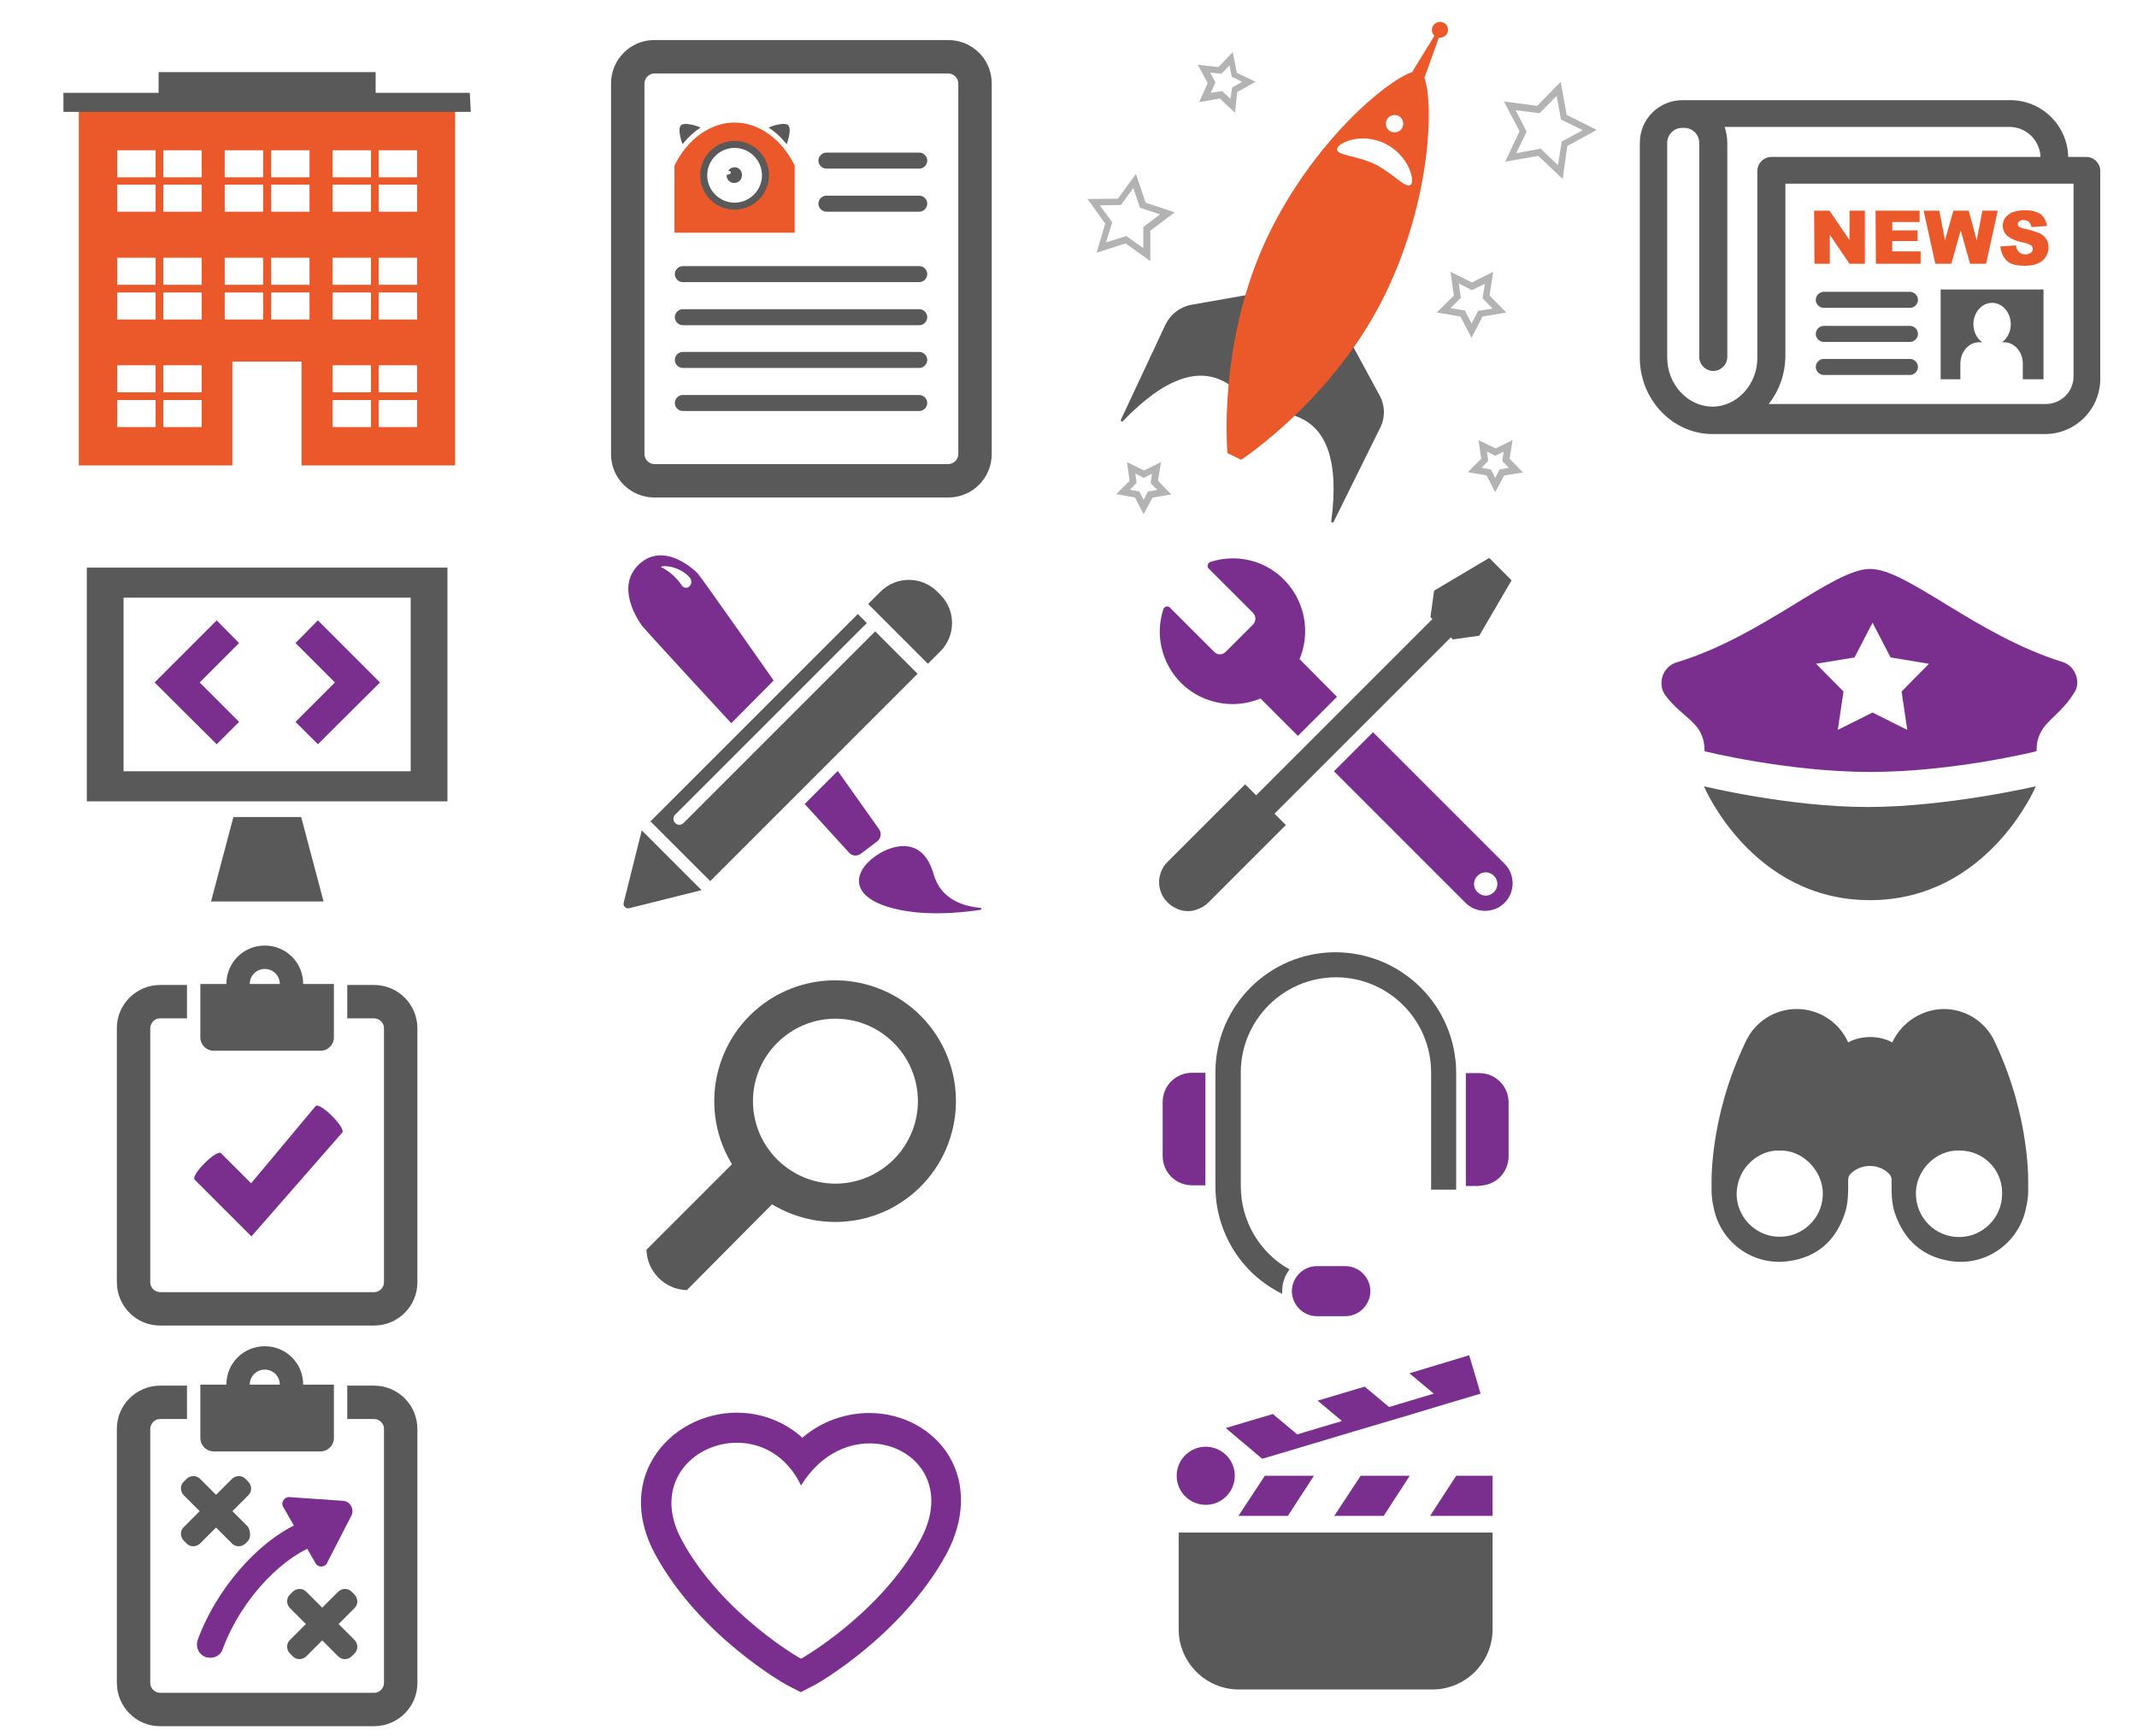 <?xml version="1.0" encoding="utf-8"?>
<!-- Generator: Adobe Illustrator 22.0.1, SVG Export Plug-In . SVG Version: 6.00 Build 0)  -->
<svg version="1.1" id="Layer_1" xmlns="http://www.w3.org/2000/svg" xmlns:xlink="http://www.w3.org/1999/xlink" x="0px" y="0px"
	 viewBox="0 0 640 520" style="enable-background:new 0 0 640 520;" xml:space="preserve">
<style type="text/css">
	.st0{fill:#595959;}
	.st1{fill:#7A2F8F;}
	.st2{fill:#EB582A;}
	.st3{fill:#B3B3B3;}
</style>
<title>Artboard 1</title>
<path class="st0" d="M205.7,386.4c-6.6-0.2-11.9-5.5-12.1-12.1l25.6-25.6l-0.4-0.7c-10-17.3-4.2-39.4,13.1-49.5
	c17.3-10,39.4-4.2,49.5,13.1c10,17.3,4.2,39.4-13.1,49.5c-11.2,6.5-25.1,6.5-36.4,0l-0.7-0.4L205.7,386.4z M250.2,305.1
	c-13.6,0-24.7,11.1-24.7,24.7s11.1,24.7,24.7,24.7s24.7-11.1,24.7-24.7S263.8,305.1,250.2,305.1L250.2,305.1z"/>
<path class="st0" d="M26,170v70h108v-70H26z M123,231H37v-52h86V231z"/>
<polygon class="st0" points="96.9,270 63.2,270 69.9,244.7 90.2,244.7 "/>
<polygon class="st1" points="59.8,204.4 71.6,192.6 64.9,185.8 46.3,204.4 64.9,222.9 71.6,216.2 "/>
<polygon class="st1" points="100.3,204.4 88.5,216.2 95.2,222.9 113.8,204.4 95.2,185.8 88.5,192.6 "/>
<path class="st0" d="M39.8,384.1C39.8,384,39.7,384,39.8,384.1C39.7,384,39.8,384,39.8,384.1z"/>
<path class="st0" d="M357.3,272.7c-0.3,0.1-0.5,0.1-0.8,0.1C356.8,272.7,357,272.7,357.3,272.7z"/>
<path class="st0" d="M361.7,270.3c-1.1,1.1-2.6,1.9-4.1,2.3C359.2,272.2,360.6,271.4,361.7,270.3z"/>
<path class="st0" d="M355.6,272.8L355.6,272.8c-0.3,0-0.5-0.1-0.8-0.1C355.1,272.8,355.3,272.8,355.6,272.8z"/>
<path class="st0" d="M354,272.7c-0.1,0-0.3-0.1-0.4-0.1C353.7,272.6,353.9,272.6,354,272.7z"/>
<path class="st1" d="M438.9,270.4c3.2,3.2,8.5,3.2,11.7,0s3.2-8.5,0-11.7l-39.4-39.4L399.5,231L438.9,270.4z M442.5,262.3
	c1.4-1.4,3.5-1.4,4.9,0s1.4,3.5,0,4.9s-3.5,1.4-4.9,0l0,0l0,0c-1.4-1.3-1.4-3.4-0.1-4.8l0,0L442.5,262.3z"/>
<path class="st1" d="M389.2,197.4c4.6-11.1-0.6-23.8-11.6-28.5c-4.8-2-10.1-2.2-15.1-0.6c-0.6,0.2-1,0.9-0.8,1.5
	c0.1,0.2,0.2,0.4,0.3,0.5l13.3,13.3c0.9,1,0.9,2.4,0,3.4l-8.3,8.3c-0.9,0.9-2.4,0.9-3.3,0L350.4,182c-0.5-0.5-1.2-0.5-1.7,0
	c-0.1,0.1-0.2,0.3-0.3,0.5c-3.7,11.4,2.6,23.7,14,27.3c4.9,1.6,10.3,1.4,15.1-0.6l11.2,11.2l11.7-11.7L389.2,197.4z"/>
<path class="st0" d="M452.7,173.8l-6.7-6.7l-16.5,9.8l-1.1,7.9l0.6,0.6l-52.8,52.8l-3.3-3.3l-23.2,23.2c-3.4,3.3-3.4,8.8-0.1,12.1
	l0,0l0.1,0.1c0.8,0.8,1.7,1.4,2.7,1.8c0.1,0,0.1,0,0.1,0.1l0,0l0,0c0.4,0.2,0.8,0.3,1.2,0.4c0.1,0,0.3,0.1,0.4,0.1
	c0.3,0.1,0.6,0.1,0.9,0.1s0.5,0.1,0.8,0.1s0.5-0.1,0.8-0.1s0.5,0,0.8-0.1c0.1,0,0.3-0.1,0.4-0.1c1.5-0.4,3-1.2,4.1-2.3l23.2-23.2
	l-3.4-3.4l52.8-52.8l0.6,0.6l7.9-1.1L452.7,173.8z"/>
<path class="st0" d="M609.7,235.5c0,0-14.3,34.1-49.7,34.1s-49.7-34.1-49.7-34.1s25.5,6.2,49,6.2C583,241.7,609.7,235.5,609.7,235.5
	z"/>
<path class="st1" d="M617.8,198.3c-26.1-8.1-46.6-27.9-57.7-27.9c-11.2,0-31.7,19.9-57.7,27.9c-3.5,0.9-5.5,4.5-4.6,8
	c0.2,0.7,0.5,1.3,0.9,1.9c5.6,7.4,11.8,8.1,11.8,16.8c0,0,24.8,6.2,49.7,6.2c24.8,0,49.7-6.2,49.7-6.2c0-8.7,6.2-9.3,11.2-17.4
	C623.4,204.5,621.6,199.5,617.8,198.3z M571.2,218.6l-10.4-5.2l-10.4,5.2l1.7-11.5l-8.2-8.3l11.5-1.9l5.4-10.4l5.4,10.4l11.5,1.9
	l-8.2,8.3L571.2,218.6z"/>
<path class="st1" d="M94.5,331.3l-19.3,23.1l-9-9c-1.3-1.3-9.2,6.6-7.9,7.9l17,17l27.2-31.1C103.7,337.9,95.8,329.9,94.5,331.3z"/>
<path class="st0" d="M112,295h-8v10h8c1.6,0,3,1.3,3,2.9v0.1v76c0,1.6-1.3,3-2.9,3l0,0H48c-1.6,0-3-1.3-3-2.9V384v-76
	c0-1.6,1.3-3,2.9-3l0,0H56v-10h-8c-7.2,0-13,5.8-13,12.9l0,0c0,0,0,0,0,0.1v76c0,7.2,5.8,13,12.9,13l0,0H112c7.2,0,13-5.8,13-12.9
	l0,0c0,0,0,0,0-0.1v-76C125,300.8,119.2,295,112,295C112.1,295,112.1,295,112,295L112,295z"/>
<path class="st0" d="M96,314.7H64c-2.2,0-4-1.8-4-4v-16h40v16C100,312.9,98.2,314.7,96,314.7z"/>
<path class="st0" d="M79.3,306.2c-6.4,0-11.5-5.1-11.5-11.5s5.1-11.5,11.5-11.5s11.5,5.1,11.5,11.5l0,0l0,0
	C90.8,301,85.6,306.2,79.3,306.2z M79.3,290.2c-2.5,0-4.5,2-4.5,4.5s2,4.5,4.5,4.5s4.5-2,4.5-4.5S81.8,290.2,79.3,290.2L79.3,290.2z
	"/>
<path class="st0" d="M210.1,266.6l-21.6,5.4c-0.7,0.2-1.5-0.2-1.7-0.9c-0.1-0.3-0.1-0.5,0-0.8l5.4-21.6L210.1,266.6z"/>
<path class="st0" d="M281.6,195.1l-3.7,3.7L260,180.9l3.7-3.7c4.7-4.7,12.3-4.7,17,0l0,0l0.9,0.9
	C286.3,182.8,286.3,190.4,281.6,195.1L281.6,195.1z"/>
<path class="st0" d="M202.2,246.5L202.2,246.5c-0.7-0.7-0.7-1.8,0-2.5l0,0l57.4-57.4l-2.7-2.7L194.8,246l17.9,17.9l62.1-62.1
	l-12.7-12.7l-57.4,57.4C204,247.2,202.9,247.2,202.2,246.5L202.2,246.5z"/>
<path class="st1" d="M263.6,255.5c4.3-2.5,12.8-4.9,16,6.3c2.2,7.9,9.5,9.7,14,10.1c0.4,0,0.4,0.5,0,0.6c-5.9,0.9-17.7,2.1-27.4-0.8
	C253.5,267.9,255.9,260,263.6,255.5z"/>
<path class="st1" d="M231.7,203.8c0,0-21.6-30.8-22.7-32s-10.1-9.6-17.5-2.9c-7.4,6.8-0.3,17,0.7,18.4s26.8,29.3,26.8,29.3
	L231.7,203.8z M197.9,169.8c0.6-0.6,5.6-0.3,8.7,3.2c0.6,0.8,0.6,1.9-0.1,2.6l0,0c-0.6,0.6-1.6,0.6-2.2-0.1
	c-0.1-0.1-0.2-0.2-0.2-0.3C202.5,172.9,200.4,171,197.9,169.8z"/>
<path class="st1" d="M241,240.8l13.3,14.6c0.9,1,2.4,1.1,3.5,0.3l4.9-3.7c1.1-0.9,1.4-2.4,0.6-3.6l-12.4-17.5L241,240.8z"/>
<path class="st1" d="M443,355.1c4.9,0,8.8-3.9,8.8-8.8v-16.1c0-4.9-3.9-8.8-8.8-8.8h-4v33.8h4V355.1z"/>
<path class="st1" d="M361,355.1v-33.8h-4c-4.9,0-8.8,3.9-8.8,8.8v16.1c0,4.9,3.9,8.8,8.8,8.8h4V355.1z"/>
<path class="st0" d="M400,285.2c-19.9,0-36,16.1-36,36v34.1c0,13.7,7.7,26.2,20,32.2v-0.9c0-2.3,0.8-4.6,2.2-6.4
	c-9-5-14.6-14.6-14.6-24.9v-34.1c0-15.7,12.8-28.5,28.5-28.5s28.5,12.8,28.5,28.5v35.1h7.5v-35.1C436,301.3,419.9,285.3,400,285.2z"
	/>
<path class="st1" d="M394.4,394.2c-4.1,0-7.5-3.4-7.5-7.5s3.4-7.5,7.5-7.5h8.5c4.1,0,7.5,3.4,7.5,7.5s-3.4,7.5-7.5,7.5H394.4z"/>
<path class="st0" d="M512.6,355.3c-0.1,2.1,0.1,4.2,0.6,6.3c2,10.6,12,17.7,22.6,16.1c8.4-1.2,14-6.1,16.7-14.3
	c1.1-3.2,1-6.7,1-10.1c0-0.7,0.3-1.4,0.8-1.8c1.5-1.5,3.6-2.3,5.7-2.3c2.1,0,4.2,0.8,5.7,2.3c0.5,0.5,0.8,1.1,0.8,1.8
	c0,3.4-0.1,6.9,1,10.1c2.8,8.1,8.3,13,16.7,14.3c10.6,1.6,20.6-5.5,22.6-16.1c0.5-2.1,0.7-4.2,0.6-6.3l0,0c0,0,1-20.2-10.1-43.5
	c-2.8-5.9-8.7-9.6-15.2-9.6c-6.6,0.1-12.6,4-15.4,10c-2-1.1-4.3-1.6-6.6-1.6s-4.6,0.5-6.6,1.6c-2.7-6.1-8.8-10-15.4-10
	c-6.5,0-12.4,3.7-15.2,9.6C511.6,335.1,512.6,355.4,512.6,355.3L512.6,355.3z M586.8,344.6c6.9-0.1,12.7,5.4,12.8,12.4
	c0,0.2,0,0.4,0,0.6c0,7.1-5.8,12.9-12.9,12.9c-7.1,0-12.9-5.8-12.9-12.9c0-0.1,0-0.1,0-0.2c0-0.2,0-0.4,0-0.6
	C574.1,350.2,580,344.3,586.8,344.6L586.8,344.6z M532.9,344.6c6.7-0.3,12.6,5.6,13,12.2c0.4,7.1-5.1,13.2-12.2,13.6
	s-13.2-5.1-13.6-12.2c0-0.2,0-0.4,0-0.6C520.2,349.4,527.1,344.3,532.9,344.6z"/>
<path class="st0" d="M112,415h-8v10h8c1.6,0,3,1.3,3,2.9v0.1v76c0,1.6-1.3,3-2.9,3l0,0H48c-1.6,0-3-1.3-3-2.9V504v-76
	c0-1.6,1.3-3,2.9-3l0,0H56v-10h-8c-7.2,0-13,5.8-13,12.9l0,0c0,0,0,0,0,0.1v76c0,7.2,5.8,13,12.9,13l0,0H112c7.2,0,13-5.8,13-12.9
	l0,0c0,0,0,0,0-0.1v-76C125,420.8,119.2,415,112,415C112.1,415,112.1,415,112,415L112,415z"/>
<path class="st0" d="M96,434.7H64c-2.2,0-4-1.8-4-4v-16h40v16C100,432.9,98.2,434.7,96,434.7z"/>
<path class="st0" d="M79.3,426.2c-6.4,0-11.5-5.1-11.5-11.5s5.1-11.5,11.5-11.5s11.5,5.1,11.5,11.5l0,0l0,0
	C90.8,421,85.6,426.2,79.3,426.2z M79.3,410.2c-2.5,0-4.5,2-4.5,4.5s2,4.5,4.5,4.5s4.5-2,4.5-4.5S81.8,410.2,79.3,410.2L79.3,410.2z
	"/>
<path class="st0" d="M74.3,457.3l-4.7-4.7l4.7-4.7c1.2-1.1,1.2-2.9,0.1-4.1l0,0l-0.1-0.1l-0.7-0.7c-1.1-1.2-2.9-1.2-4.1-0.1
	l-0.1,0.1l-4.7,4.7L60,443c-1.1-1.2-2.9-1.2-4.1-0.1l-0.1,0.1l-0.7,0.7c-1.2,1.1-1.2,2.9-0.1,4.1l0,0l0.1,0.1l4.7,4.7l-4.7,4.7
	c-1.2,1.1-1.2,2.9-0.1,4.1l0,0l0.1,0.1l0.7,0.7c1.1,1.2,2.9,1.2,4.1,0.1l0.1-0.1l4.7-4.7l4.7,4.7c1.1,1.2,2.9,1.2,4.1,0.1l0.1-0.1
	l0.7-0.7C75.2,460.4,75,458.6,74.3,457.3z"/>
<path class="st0" d="M106.1,491.1l-4.7-4.7l4.7-4.7c1.2-1.1,1.2-2.9,0.1-4.1l0,0l-0.1-0.1l-0.7-0.7c-1.1-1.2-2.9-1.2-4.1-0.1
	l-0.1,0.1l-4.7,4.7l-4.7-4.7c-1.1-1.2-2.9-1.2-4.1-0.1l-0.1,0.1l-0.7,0.7c-1.2,1.1-1.2,2.9-0.1,4.1l0,0l0.1,0.1l4.7,4.7l-4.7,4.7
	c-1.2,1.1-1.2,2.9-0.1,4.1l0,0l0.1,0.1l0.7,0.7c1.1,1.2,2.9,1.2,4.1,0.1l0.1-0.1l4.7-4.7l4.7,4.7c1.1,1.2,2.9,1.2,4.1,0.1l0.1-0.1
	l0.7-0.7c1.2-1.1,1.2-2.9,0.1-4.1l0,0L106.1,491.1z"/>
<path class="st1" d="M63,496.5c-0.5,0-0.9-0.1-1.4-0.2c-2.1-0.8-3.1-3-2.4-5.1c6.1-16.8,20.7-32.4,33.8-36.3c2.1-0.6,4.4,0.6,5,2.7
	s-0.6,4.4-2.7,5c-9.5,2.8-22.7,15.3-28.6,31.3C66.2,495.5,64.7,496.5,63,496.5z"/>
<path class="st1" d="M84.8,451.3l9.7,16.9c0.5,0.9,1.7,1.3,2.7,0.7c0.4-0.2,0.7-0.5,0.8-0.9l7.2-14c0.8-1.5,0.2-3.4-1.3-4.2
	c-0.4-0.2-0.8-0.3-1.2-0.3l-15.8-1.1c-1.1-0.2-2.1,0.6-2.3,1.6C84.5,450.5,84.6,450.9,84.8,451.3z"/>
<path class="st0" d="M624.8,47h-5.4c-0.2-9.4-7.9-17-17.3-17h-98.2c-7.1,0-12.8,5.7-12.8,12.8v64.3c0,12.6,9.8,22.9,21.8,22.9h99.5
	c9.2,0,16.6-7.4,16.6-16.6V51.2C629,48.9,627.1,47,624.8,47z M499.3,107.1V42.8c0-2.5,2-4.5,4.5-4.5l0,0h0.6c2.5,0,4.5,2,4.5,4.5
	l0,0l0,0v64.1c0,2.3,1.9,4.2,4.2,4.2s4.2-1.9,4.2-4.2V42.8c0-1.6-0.3-3.3-0.8-4.8h85.6c4.9,0.2,8.8,4.1,9,9h-80.6
	c-2.3,0-4.2,1.9-4.2,4.2v56c0,8-6.1,14.6-13.5,14.6C505.4,121.7,499.3,115.1,499.3,107.1z M621,112.7c0,4.6-3.7,8.3-8.3,8.3l0,0h-83
	c3.3-4.2,5-9.3,5-14.6V55H621V112.7z"/>
<path class="st0" d="M572,92.2h-25.8c-1.3,0-2.4-1.1-2.4-2.4s1.1-2.4,2.4-2.4l0,0H572c1.3,0,2.4,1.1,2.4,2.4S573.3,92.2,572,92.2z"
	/>
<path class="st0" d="M572,102.4h-25.8c-1.3,0-2.4-1.1-2.4-2.4s1.1-2.4,2.4-2.4l0,0H572c1.3,0,2.4,1.1,2.4,2.4S573.3,102.4,572,102.4
	z"/>
<path class="st0" d="M572,112.3h-25.8c-1.3,0-2.4-1.1-2.4-2.4s1.1-2.4,2.4-2.4l0,0H572c1.3,0,2.4,1.1,2.4,2.4S573.3,112.3,572,112.3
	z"/>
<path class="st0" d="M581.2,86.7v26.9h5.9v-4.7c0-3.5,2.5-6.4,5.6-6.4h0.9c-1.7-1.3-2.6-3.3-2.6-5.4c0-3.5,2.5-6.4,5.6-6.4
	s5.6,2.9,5.6,6.4c0,2.1-0.9,4.1-2.6,5.4h0.6c3.1,0,5.6,2.9,5.6,6.4v4.7h6.2V86.7H581.2z"/>
<path class="st2" d="M543.3,63.1h4.6l6,8.8v-8.8h4.6V79h-4.6l-5.9-8.7V79h-4.6L543.3,63.1L543.3,63.1z"/>
<path class="st2" d="M561.7,63.1h13.2v3.4h-8.2V69h7.6v3.2h-7.6v3.1h8.5V79h-13.4L561.7,63.1z"/>
<path class="st2" d="M576.1,63.1h4.7l1.7,8.9l2.5-8.9h4.6L592,72l1.7-8.9h4.6L594.8,79H590l-2.8-10l-2.8,10h-4.8L576.1,63.1z"/>
<path class="st2" d="M599.1,73.8l4.7-0.3c0,0.6,0.2,1.2,0.6,1.7c0.5,0.7,1.4,1,2.2,1c0.6,0,1.1-0.2,1.6-0.5c0.4-0.2,0.6-0.7,0.6-1.1
	s-0.2-0.8-0.5-1.1c-0.8-0.4-1.6-0.8-2.5-0.9c-1.7-0.3-3.2-0.9-4.6-1.9c-0.9-0.8-1.4-1.9-1.4-3.1c0-0.8,0.2-1.6,0.7-2.3
	c0.5-0.7,1.3-1.3,2.1-1.7c1.2-0.4,2.6-0.7,3.9-0.6c1.6-0.1,3.2,0.3,4.6,1.1c1.1,0.9,1.8,2.2,1.9,3.6l-4.6,0.3
	c-0.1-0.6-0.4-1.2-0.8-1.6c-0.5-0.3-1-0.5-1.6-0.5c-0.5-0.1-0.9,0.1-1.3,0.4c-0.3,0.2-0.4,0.5-0.4,0.9c0,0.3,0.1,0.6,0.4,0.7
	c0.5,0.3,1,0.5,1.6,0.6c1.6,0.3,3.1,0.8,4.6,1.4c0.8,0.4,1.5,1,2,1.8c0.4,0.7,0.6,1.6,0.6,2.4c0,1-0.3,2-0.8,2.8
	c-0.6,0.9-1.4,1.6-2.4,2c-1.2,0.5-2.5,0.7-3.8,0.7c-2.7,0-4.6-0.5-5.6-1.6C599.8,76.8,599.2,75.4,599.1,73.8z"/>
<path class="st0" d="M374.3,88.2l-17.6,3.1c-3.3,0.6-6.1,2.8-7.6,5.8l-13.4,28.6c-0.1,0.2,0,0.4,0.1,0.5c0.2,0.1,0.4,0.1,0.5-0.1
	c12.3-12.7,23.6-17.6,33.2-9.9L374.3,88.2z"/>
<path class="st0" d="M404.7,102.8l8.5,15.7c1.6,2.9,1.7,6.5,0.2,9.5l-14,28.3c-0.2,0.4-0.8,0.2-0.7-0.2c2.3-17.5-0.9-29.5-12.9-32.1
	L404.7,102.8z"/>
<path class="st2" d="M426.6,23.3l4.3-12c1,0.1,2-0.4,2.5-1.3c0.6-1.1,0.1-2.6-1-3.2h-0.1c-1.2-0.6-2.6-0.1-3.2,1.1
	c-0.5,0.9-0.3,2.1,0.5,2.8l-6.7,10.9c-7.8,2.6-29.6,20.9-43.1,48.9c-15.3,31.8-12.2,65.2-12.2,65.2l4.1,2c0,0,28.1-18.3,43.4-50.1
	C428.6,59.5,429.4,31,426.6,23.3z M418.8,34.7c1.3,0.6,1.8,2.2,1.2,3.5c-0.6,1.3-2.2,1.8-3.5,1.2s-1.8-2.2-1.2-3.5
	C415.9,34.6,417.5,34.1,418.8,34.7L418.8,34.7z M411.8,49.2c-5.4-2.6-11.2-2.6-11.4-4.4s7.1-5.4,14.4-1.8s9.1,11.5,7.6,12.4
	C420.8,56.4,417.2,51.9,411.8,49.2z"/>
<path class="st3" d="M369.9,33.8l-4.6-4.3l-6.2,1.1l2.6-5.7l-3-5.5l6.2,0.7l4.3-4.5l1.2,6.2l5.6,2.7l-5.5,3.1L369.9,33.8z M366,27.3
	l2.5,2.3l0.5-3.4l3-1.7l-3.1-1.5l-0.7-3.4l-2.4,2.5l-3.4-0.4l1.6,3l-1.4,3.1L366,27.3z"/>
<path class="st3" d="M344.5,78.2l-7.4-5.3l-8.7,2.8L331,67l-5.3-7.4l9.1-0.1l5.4-7.4l2.9,8.6l8.7,2.9l-7.3,5.5L344.5,78.2
	L344.5,78.2z M337.3,70.7l5.1,3.6V68l5-3.8l-6-2l-2-5.9l-3.7,5.1l-6.3,0.1l3.7,5.1l-1.9,6L337.3,70.7z"/>
<path class="st3" d="M468,53.6l-7.3-6.9l-9.9,1.7l4.3-9.1l-4.7-8.9l10,1.3l7-7.2l1.8,9.9l9,4.5l-8.8,4.8L468,53.6z M461.4,44.5
	l5.2,5l1.1-7.1L474,39l-6.5-3.2l-1.3-7.1l-5.1,5.2l-7.2-0.9l3.3,6.4l-3.1,6.5L461.4,44.5z"/>
<path class="st3" d="M440.7,101.2l-3.3-6.4l-7.1-1.2l5.1-5.1l-1-7.1l6.4,3.2l6.4-3.2l-1.1,7.1l5,5.1l-7.1,1.2L440.7,101.2z
	 M434.4,92.3l4.3,0.7l2,3.9l2-3.8l4.3-0.7l-3-3.1l0.7-4.3l-3.9,1.9l-3.9-2l0.6,4.3L434.4,92.3z"/>
<path class="st3" d="M447.8,147.4l-2.6-5l-5.6-1l4-4l-0.8-5.6l5.1,2.5l5.1-2.5l-0.9,5.6l4,4.1l-5.6,0.9L447.8,147.4z M443.7,140.1
	l2.8,0.5l1.3,2.5l1.3-2.5l2.8-0.5l-2-2l0.4-2.8l-2.5,1.2l-2.5-1.3l0.4,2.8L443.7,140.1z"/>
<path class="st3" d="M342.5,154l-2.6-5l-5.6-1l4-4l-0.8-5.6l5.1,2.5l5.1-2.5l-0.9,5.6l4,4.1l-5.6,0.9L342.5,154z M338.4,146.7
	l2.8,0.5l1.3,2.5l1.3-2.5l2.8-0.5l-2-2l0.4-2.8l-2.5,1.2l-2.5-1.3l0.4,2.8L338.4,146.7z"/>
<path class="st0" d="M284,149h-88c-7.2,0-13-5.8-13-12.9l0,0c0,0,0,0,0-0.1V25c0-7.2,5.8-13,12.9-13l0,0H284c7.2,0,13,5.8,13,12.9
	l0,0c0,0,0,0,0,0.1v111C297,143.2,291.2,149,284,149C284.1,149,284.1,149,284,149L284,149z M196,22c-1.6,0-3,1.4-3,3v111
	c0,1.6,1.4,3,3,3h88c1.6,0,3-1.4,3-3V25c0-1.6-1.4-3-3-3H196z"/>
<path class="st0" d="M275.3,50.5h-27.8c-1.3,0-2.4-1.1-2.4-2.4c0-1.3,1.1-2.4,2.4-2.4h27.8c1.3,0,2.4,1.1,2.4,2.4
	C277.7,49.4,276.6,50.5,275.3,50.5z"/>
<path class="st0" d="M275.3,63.4h-27.8c-1.3,0-2.4-1.1-2.4-2.4c0-1.3,1.1-2.4,2.4-2.4h27.8c1.3,0,2.4,1.1,2.4,2.4
	C277.7,62.3,276.6,63.4,275.3,63.4z"/>
<path class="st0" d="M275.3,84.5h-70.8c-1.3,0-2.4-1.1-2.4-2.4s1.1-2.4,2.4-2.4h70.8c1.3,0,2.4,1.1,2.4,2.4S276.6,84.5,275.3,84.5z"
	/>
<path class="st0" d="M275.3,97.4h-70.8c-1.3,0-2.4-1.1-2.4-2.4s1.1-2.4,2.4-2.4h70.8c1.3,0,2.4,1.1,2.4,2.4S276.6,97.4,275.3,97.4z"
	/>
<path class="st0" d="M275.3,110.2h-70.8c-1.3,0-2.4-1.1-2.4-2.4s1.1-2.4,2.4-2.4h70.8c1.3,0,2.4,1.1,2.4,2.4
	S276.6,110.2,275.3,110.2z"/>
<path class="st0" d="M275.3,123.1h-70.8c-1.3,0-2.4-1.1-2.4-2.4s1.1-2.4,2.4-2.4h70.8c1.3,0,2.4,1.1,2.4,2.4
	S276.6,123.1,275.3,123.1z"/>
<path class="st0" d="M235.1,42.6c0.2,0.2,0.3,0.4,0.5,0.6c1.3-3.7,0.9-5.1,0.6-5.5c-0.1-0.2-0.4-0.6-1.7-0.6
	c-1.5,0.1-2.9,0.5-4.3,1.1C232,39.4,233.7,40.9,235.1,42.6z"/>
<path class="st0" d="M204.9,42.6c-0.2,0.2-0.3,0.4-0.5,0.6c-1.3-3.7-0.9-5.1-0.6-5.5c0.1-0.2,0.4-0.6,1.7-0.6
	c1.5,0.1,2.9,0.5,4.3,1.1C208,39.4,206.3,40.9,204.9,42.6z"/>
<path class="st2" d="M220,36.7c-7.2,0-14.1,4.9-18,12.9v20.1h36V49.6C234.1,41.6,227.2,36.7,220,36.7z M220,61.5
	c-4.9,0-8.9-4-8.9-8.9s4-8.9,8.9-8.9s8.9,4,8.9,8.9l0,0l0,0C228.9,57.5,224.9,61.5,220,61.5z"/>
<path class="st0" d="M220,44.3c-4.5,0-8.2,3.7-8.2,8.2s3.7,8.2,8.2,8.2s8.2-3.7,8.2-8.2l0,0l0,0C228.2,48,224.5,44.3,220,44.3
	 M220,62.8c-5.7,0-10.3-4.6-10.3-10.3s4.6-10.3,10.3-10.3s10.3,4.6,10.3,10.3S225.7,62.8,220,62.8L220,62.8"/>
<path class="st0" d="M220,50.1c-0.8,0-1.5,0.4-1.9,1c0.5,0.1,0.8,0.3,0.8,0.6s-0.5,0.6-1.3,0.7v0.1c0,1.3,1,2.3,2.3,2.3
	s2.3-1,2.3-2.3c0.1-1.2-0.8-2.3-2-2.4l0,0C220.1,50.1,220.1,50.1,220,50.1z"/>
<path class="st1" d="M220.7,432.1c7.3,0,14.9,3.8,19.2,12.8c5.5-8.9,13.3-12.6,20.6-12.6c13.1,0,24.2,12.3,15.1,29
	c-12.1,22.2-35.7,35.5-35.7,35.5c-0.1,0-23.6-13.3-35.7-35.5C195.1,444.5,207.5,432.1,220.7,432.1 M220.7,423.1
	c-10.4,0-20,5.3-25.1,13.7c-5.1,8.5-4.8,18.7,0.6,28.7c13.5,24.8,39.3,39.1,39.5,39.2l4.1,2.1l4.1-2.1c0.3-0.1,26-14.5,39.5-39.2
	c5.5-10.2,5.9-20.8,0.9-29.3c-4.8-8-13.9-13-23.9-13c-7.4,0-14.5,2.6-20.1,7.4C235,425.8,228,423.1,220.7,423.1L220.7,423.1
	L220.7,423.1z"/>
<g>
	<g>
		<path class="st2" d="M23.6,32.4v107h46v-31.1h20.7v31.1h46v-107C136.3,32.4,23.6,32.4,23.6,32.4z M46.6,127.9H35.1v-8.1h11.5
			V127.9z M46.6,117.5H35.1v-8.1h11.5V117.5z M46.6,95.7H35.1v-8.1h11.5V95.7z M46.6,85.3H35.1v-8.1h11.5V85.3z M46.6,63.4H35.1
			v-8.1h11.5V63.4z M46.6,53.1H35.1V45h11.5V53.1z M60.4,127.9H48.9v-8.1h11.5V127.9z M60.4,117.5H48.9v-8.1h11.5V117.5z M60.4,95.7
			H48.9v-8.1h11.5V95.7z M60.4,85.3H48.9v-8.1h11.5V85.3z M60.4,63.4H48.9v-8.1h11.5V63.4z M60.4,53.1H48.9V45h11.5V53.1z
			 M78.8,95.7H67.3v-8.1h11.5V95.7z M78.8,85.3H67.3v-8.1h11.5V85.3z M78.8,63.4H67.3v-8.1h11.5V63.4z M78.8,53.1H67.3V45h11.5V53.1
			z M92.7,95.7H81.2v-8.1h11.5V95.7z M92.7,85.3H81.2v-8.1h11.5V85.3z M92.7,63.4H81.2v-8.1h11.5V63.4z M92.7,53.1H81.2V45h11.5
			V53.1z M111.1,127.9H99.6v-8.1h11.5V127.9z M111.1,117.5H99.6v-8.1h11.5V117.5z M111.1,95.7H99.6v-8.1h11.5V95.7z M111.1,85.3
			H99.6v-8.1h11.5V85.3z M111.1,63.4H99.6v-8.1h11.5V63.4z M111.1,53.1H99.6V45h11.5V53.1z M124.9,127.9h-11.5v-8.1h11.5V127.9z
			 M124.9,117.5h-11.5v-8.1h11.5V117.5z M124.9,95.7h-11.5v-8.1h11.5V95.7z M124.9,85.3h-11.5v-8.1h11.5V85.3z M124.9,63.4h-11.5
			v-8.1h11.5V63.4z M124.9,53.1h-11.5V45h11.5V53.1z"/>
		<polygon class="st0" points="140.7,27.8 19,27.8 19,33.5 141,33.5 		"/>
	</g>
	<rect x="47.5" y="21.6" class="st0" width="65" height="6.5"/>
</g>
<g>
	<path class="st0" d="M429,506h-58c-9.9,0-18-8.1-18-18v-29h94v29C447,497.9,438.9,506,429,506z"/>
	<polygon class="st1" points="414.4,454 399.6,454 407.5,442 422.2,442 	"/>
	<polygon class="st1" points="385.7,454 370.9,454 378.8,442 393.5,442 	"/>
	<polygon class="st1" points="447,454 428.3,454 436.1,442 447,442 	"/>
	<circle class="st1" cx="361.1" cy="442" r="8.7"/>
	<polygon class="st1" points="433,420.5 443.4,417.4 442.3,413.6 442.3,413.6 440,405.9 422.1,411.3 429.4,417.4 416,421.4 
		408.7,415.3 394.6,419.5 401.9,425.6 388.5,429.6 381.2,423.5 367.1,427.7 378,436.9 382.1,435.7 382.1,435.7 405.5,428.7 
		405.5,428.7 419.7,424.5 419.7,424.5 	"/>
</g>
</svg>
